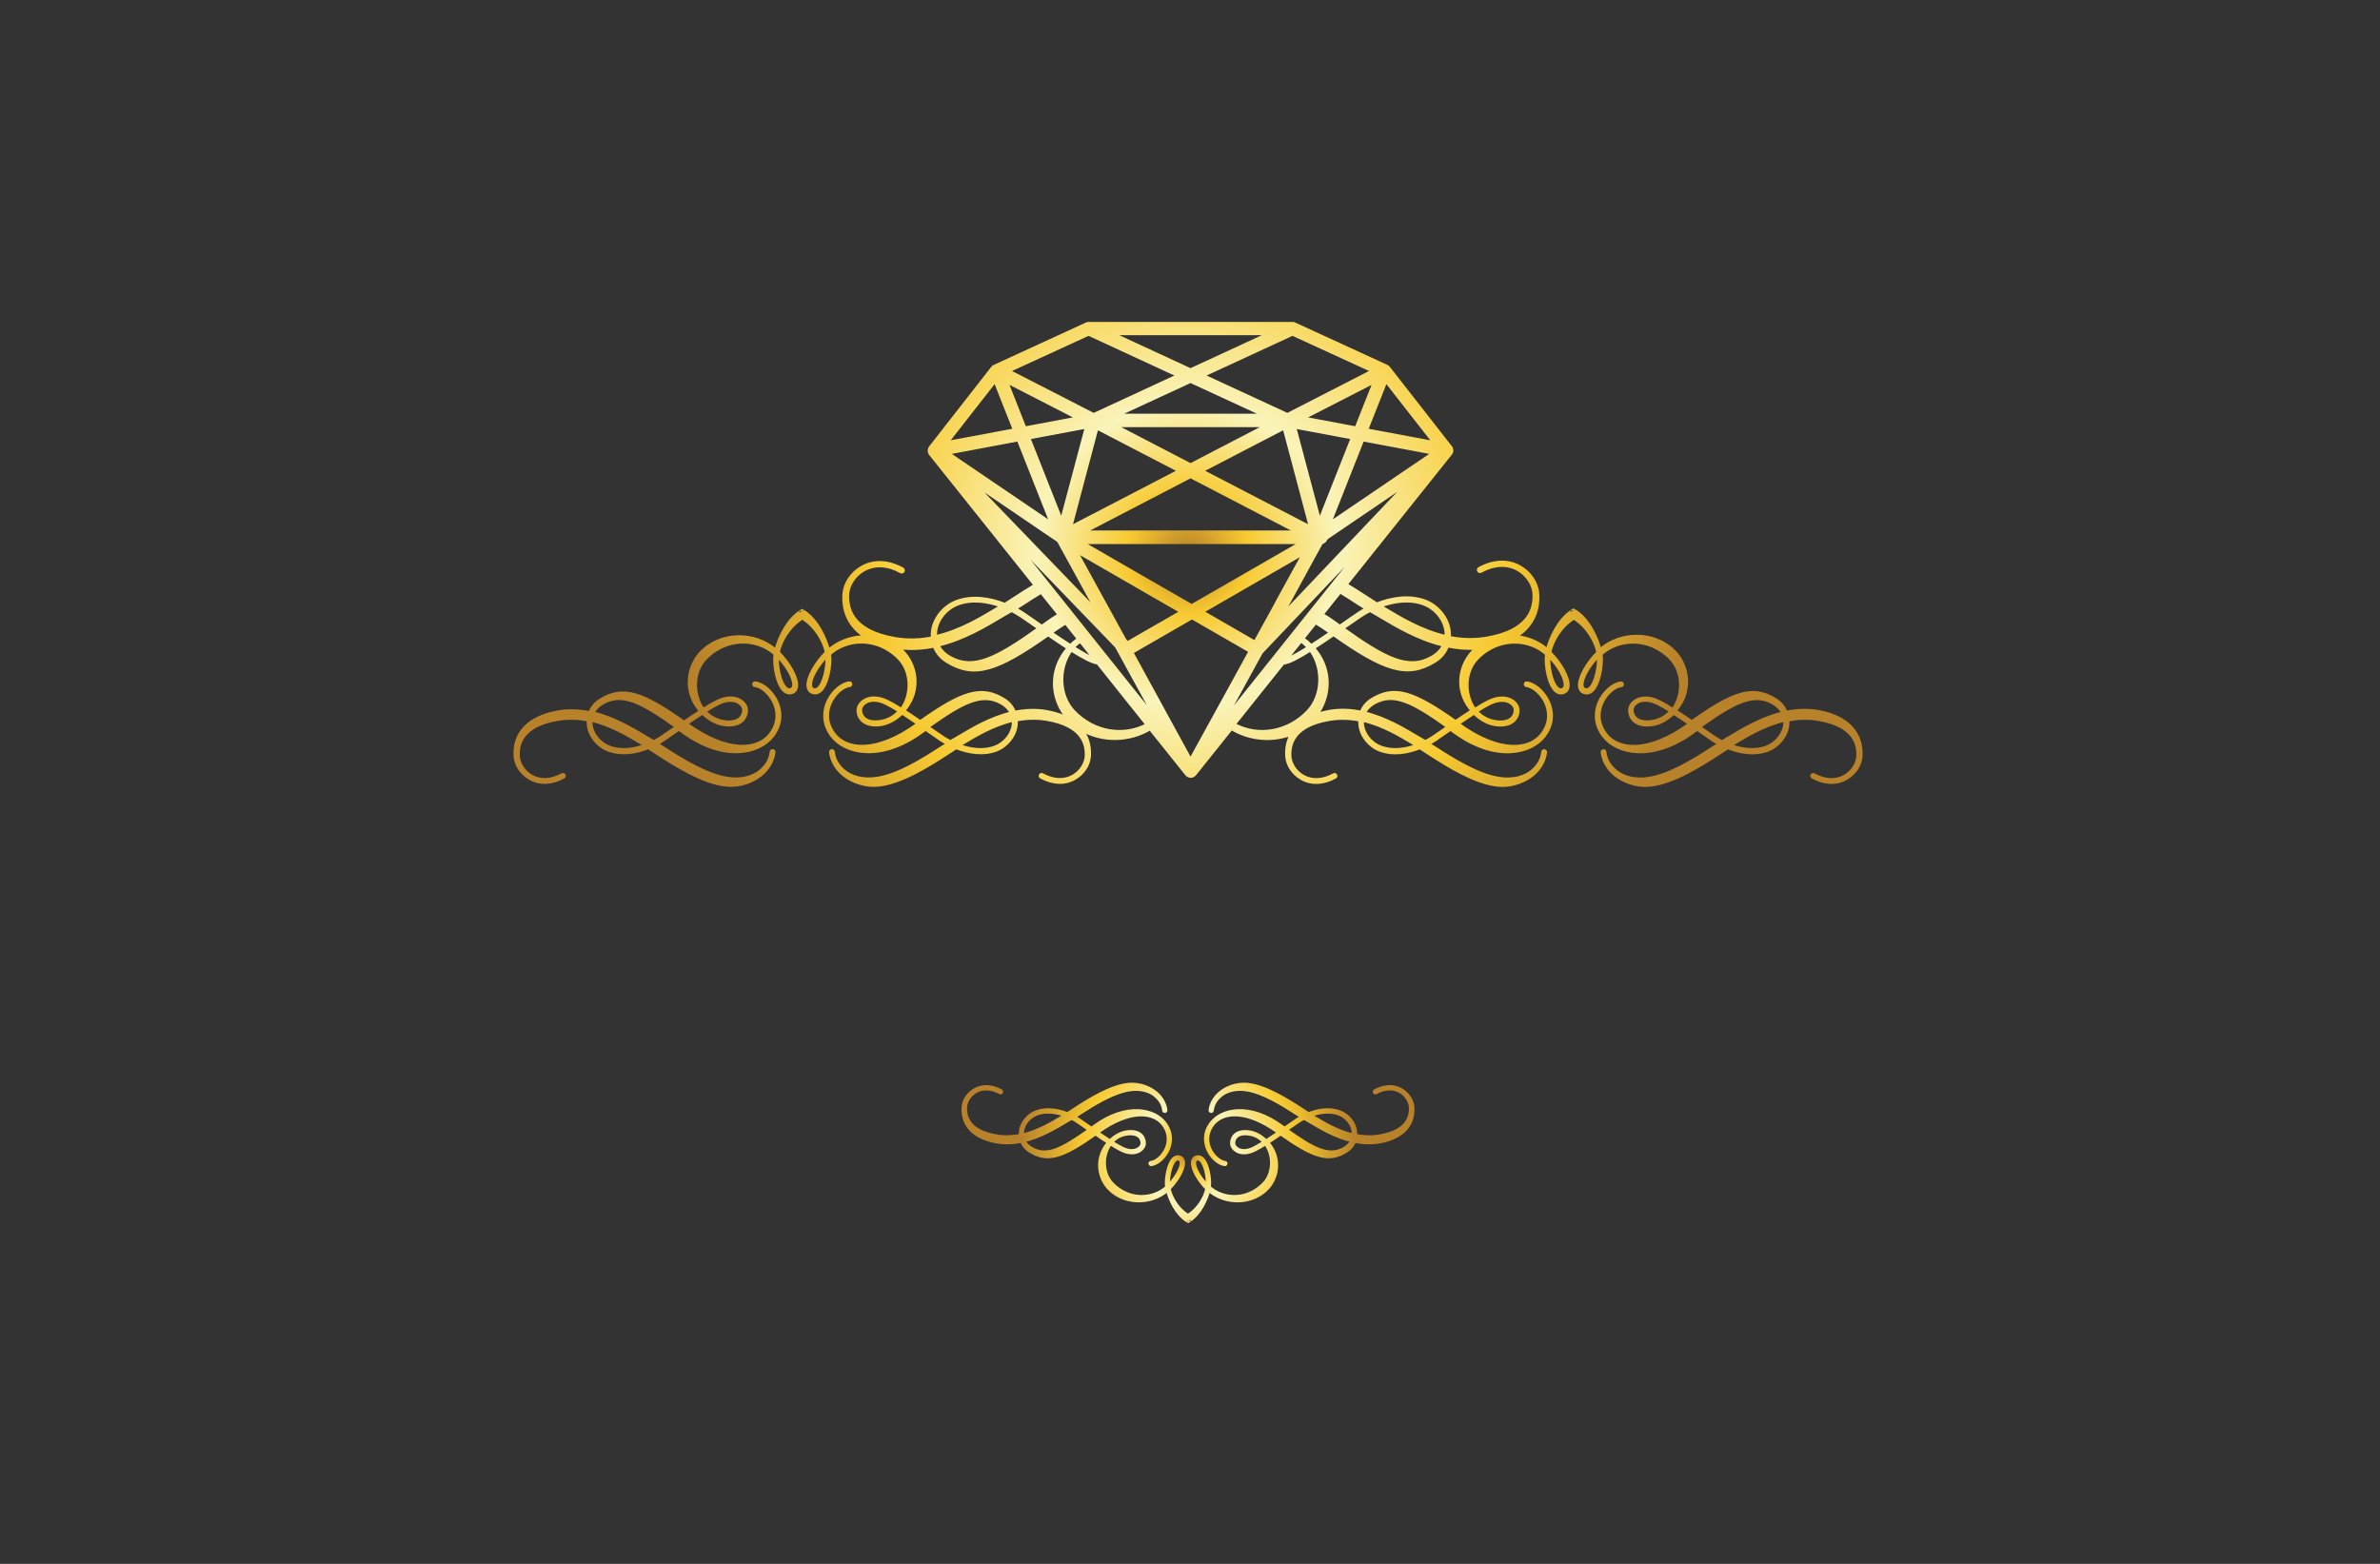 <?xml version="1.0" encoding="utf-8"?>
<!-- Generator: Adobe Illustrator 27.8.1, SVG Export Plug-In . SVG Version: 6.00 Build 0)  -->
<svg version="1.1" xmlns="http://www.w3.org/2000/svg" xmlns:xlink="http://www.w3.org/1999/xlink" x="0px" y="0px"
	 viewBox="0 0 350 230" style="enable-background:new 0 0 350 230;" xml:space="preserve">
<rect x="0" y="0" width="350" height="230" fill="#333333" stroke="none"/>
<style type="text/css">
	.st0{fill-rule:evenodd;clip-rule:evenodd;fill:#FFE267;}
	.st1{fill-rule:evenodd;clip-rule:evenodd;fill:#350034;}
	.st2{fill-rule:evenodd;clip-rule:evenodd;fill:#002800;}
	.st3{fill-rule:evenodd;clip-rule:evenodd;}
	.st4{fill-rule:evenodd;clip-rule:evenodd;fill:#332A00;}
	.st5{fill-rule:evenodd;clip-rule:evenodd;fill:#003D42;}
	.st6{fill-rule:evenodd;clip-rule:evenodd;fill:#003013;}
	.st7{fill-rule:evenodd;clip-rule:evenodd;fill:#750006;}
	.st8{fill-rule:evenodd;clip-rule:evenodd;fill:#560046;}
	.st9{fill-rule:evenodd;clip-rule:evenodd;fill:#050030;}
	.st10{fill-rule:evenodd;clip-rule:evenodd;fill:#000563;}
	.st11{fill:#A07200;}
	.st12{fill:#770071;}
	.st13{fill:#03007C;}
	.st14{fill:#F98800;}
	.st15{fill:#002D2D;}
	.st16{fill:#544E00;}
	.st17{stroke:#C2932F;stroke-width:4;stroke-miterlimit:10;}
	.st18{fill:#C2932F;}
	.st19{fill:#BA3838;}
	.st20{fill:#F99300;}
	.st21{fill:#FF0000;}
	.st22{fill:#1B0121;}
	.st23{fill:#A37E33;}
	.st24{fill:#F7E0FC;}
	.st25{fill:#F0F2F5;}
	.st26{fill:#B0CEED;}
	.st27{fill:#DDDD00;}
	.st28{fill:#9700B7;}
	.st29{fill:#9700B7;stroke:#FF0000;stroke-width:4;stroke-miterlimit:10;}
	.st30{fill:#5E43FF;}
	.st31{fill:#004947;}
	.st32{fill:#C38A43;}
	.st33{fill:#600077;}
	.st34{fill:none;stroke:#003DFF;stroke-width:3;stroke-linecap:round;stroke-linejoin:round;stroke-miterlimit:10;}
	.st35{fill:url(#SVGID_1_);}
	.st36{fill:url(#SVGID_00000100347248179534257510000000044468754378317237_);}
	.st37{opacity:0.15;}
	.st38{fill:#F7F6F6;}
	.st39{fill:#F8F7F8;}
	.st40{fill:#F6F5F6;}
	.st41{fill:#FDFCFC;}
	.st42{fill:#1C1D20;}
	.st43{fill:#0A090B;}
	.st44{fill:#2C2C2F;}
	.st45{fill:#FCFDFD;}
	.st46{fill:#A9A9A9;}
	.st47{fill:#B6B5B5;}
	.st48{fill:#DEDEDE;}
	.st49{fill:#252529;}
	.st50{fill:#171719;}
	.st51{fill:#030204;}
	.st52{fill:#A8A8A8;}
	.st53{fill:#CBCCCD;}
	.st54{fill:#040405;}
	.st55{fill:#707274;}
	.st56{fill:#F3F2F2;}
	.st57{fill:#131416;}
	.st58{fill:#232326;}
	.st59{fill:#ECEBEB;}
	.st60{fill:#A1A1A0;}
	.st61{fill:#E2E2E2;}
	.st62{fill:#E3E2E2;}
	.st63{fill:#E2E0E1;}
	.st64{fill:#D2D1D0;}
	.st65{fill:#B6B3B4;}
	.st66{fill:#D5D5D5;}
	.st67{fill:#DBDADC;}
	.st68{fill:#727374;}
	.st69{fill:#D0CCCC;}
	.st70{fill:#C8C6C6;}
	.st71{fill:#BDBBBB;}
	.st72{fill:#C3C1C0;}
	.st73{fill:#AFAFAD;}
	.st74{fill:#D5D4D4;}
	.st75{fill:#5E5B5C;}
	.st76{fill:#919091;}
	.st77{fill:#9A9599;}
	.st78{fill:#888484;}
	.st79{fill:#A3A2A3;}
	.st80{fill:#454447;}
	.st81{fill:#B3B2B2;}
	.st82{fill:#8D8B8C;}
	.st83{fill:#525051;}
	.st84{fill:#807F7F;}
	.st85{fill:#8B8989;}
	.st86{fill:#C1BFBD;}
	.st87{fill:#504F50;}
	.st88{fill:#656465;}
	.st89{fill:#CECDCB;}
	.st90{fill:#ACA8A7;}
	.st91{fill:#979798;}
	.st92{fill:#535252;}
	.st93{fill:#8F8F90;}
	.st94{fill:#979896;}
	.st95{fill:#E6E4E6;}
	.st96{fill:#515153;}
	.st97{fill:#4C4D4C;}
	.st98{fill:#989698;}
	.st99{fill:#59595A;}
	.st100{fill:#535353;}
	.st101{fill:#AAA8A9;}
	.st102{fill:#636263;}
	.st103{fill:#B4B3B3;}
	.st104{fill:#918D90;}
	.st105{fill:#8B8B8C;}
	.st106{fill:#7D7D7E;}
	.st107{fill:#AEAAA6;}
	.st108{fill:#8E8D8F;}
	.st109{fill:#A19FA0;}
	.st110{fill:#B4B1B2;}
	.st111{fill:#8B8A8A;}
	.st112{fill:#858384;}
	.st113{fill:#020204;}
	.st114{fill:#020103;}
	.st115{fill:#E4E3E2;}
	.st116{fill:#5E6062;}
	.st117{fill:#030305;}
	.st118{fill:#4C4D4F;}
	.st119{fill:#020203;}
	.st120{fill:#C9C9CB;}
	.st121{fill:#B8B7B8;}
	.st122{fill:#7C7977;}
	.st123{fill:#939292;}
	.st124{fill:#636364;}
	.st125{fill:#2F2F32;}
	.st126{fill:#C5C5C5;}
	.st127{fill:#474749;}
	.st128{fill:#979797;}
	.st129{fill:#737272;}
	.st130{fill:#18181B;}
	.st131{fill:#292A2C;}
	.st132{fill:#6C6E6F;}
	.st133{fill:#5C5D5E;}
	.st134{fill:url(#SVGID_00000172429864643672843670000001302494381963343243_);}
	.st135{fill:url(#SVGID_00000044898993111303072030000001245588674012414369_);}
	.st136{fill:#FCFCFC;}
	.st137{fill:url(#SVGID_00000114767337939261631700000010520432636836146873_);}
	.st138{fill:url(#SVGID_00000111901140935332083250000014942301607450022018_);}
	.st139{fill:url(#SVGID_00000041987113663251105320000013860983793135872684_);}
	.st140{fill:url(#SVGID_00000133504354000802705330000014662628765685552772_);}
	.st141{fill:url(#SVGID_00000157988069737822122760000014777346151951894929_);}
	.st142{fill:url(#SVGID_00000076578421276534259690000010727051135314454681_);}
	.st143{fill:url(#SVGID_00000049204306432855381010000000645409336629761452_);}
	.st144{fill:url(#SVGID_00000050630928386736402970000009191326597746048679_);}
	.st145{fill:url(#SVGID_00000024724699446532239300000001440311367465255585_);}
	.st146{fill:url(#SVGID_00000111169114237224977960000011563370781099935666_);}
	
		.st147{fill:url(#SVGID_00000083780676730681460080000002085944896421098130_);stroke:url(#SVGID_00000109022297025889631210000000373083096292330392_);stroke-width:0.5;stroke-miterlimit:10;}
	
		.st148{fill-rule:evenodd;clip-rule:evenodd;fill:url(#SVGID_00000005970374509482327780000002067283264169134486_);stroke:url(#SVGID_00000091000327550849258860000015443957677132915883_);stroke-width:0.5;stroke-miterlimit:10;}
	
		.st149{fill-rule:evenodd;clip-rule:evenodd;fill:url(#SVGID_00000183238051579540063310000003985440426813976738_);stroke:url(#SVGID_00000108270055050471876680000015546302182556589707_);stroke-width:0.5;stroke-miterlimit:10;}
	.st150{fill:#151415;}
	.st151{fill:url(#SVGID_00000097487711914321510950000015392759921805960866_);}
	.st152{fill:#740077;}
	.st153{fill:#B4B2B2;}
	.st154{fill:url(#SVGID_00000140695379875315686950000006254861966771571381_);}
	.st155{fill:url(#Graphic_00000074440347598437908320000011664534513466924728_);}
	.st156{fill:url(#Graphic_00000048500204271029289400000008364800868099313536_);}
	.st157{fill:url(#Graphic_00000108284354646181262650000003213843795442292395_);}
	.st158{fill:url(#SVGID_00000042719115240632557610000014319426696511698325_);}
	.st159{fill:#172332;}
	.st160{fill:url(#SVGID_00000106849643367533373220000010890165473799146680_);}
	.st161{fill:url(#SVGID_00000088125616281421774020000001979676555405263265_);}
	
		.st162{fill:url(#SVGID_00000173853997369292682340000000698641446918669221_);stroke:url(#SVGID_00000069376044911643642790000003503770602118636689_);stroke-width:0.5;stroke-miterlimit:10;}
	.st163{fill:url(#SVGID_00000070837341333223201890000000678855129031708847_);}
	.st164{fill:#FFFFFF;}
	.st165{fill:url(#SVGID_00000117653984929249260080000000227457711500207021_);}
	.st166{clip-path:url(#SVGID_00000004544928368705737780000011790887767920069800_);}
	.st167{clip-path:url(#SVGID_00000141422484863059412290000008626308258258552728_);}
	.st168{clip-path:url(#SVGID_00000061456989616118123910000006395491306598252681_);}
	.st169{fill-rule:evenodd;clip-rule:evenodd;fill:#CCA45F;}
	.st170{clip-path:url(#SVGID_00000146487675791365497010000002858562564074781579_);}
	.st171{fill-rule:evenodd;clip-rule:evenodd;fill:#FFFFFF;}
	.st172{fill:url(#SVGID_00000146477109423098076870000018331034561382150037_);}
	.st173{fill-rule:evenodd;clip-rule:evenodd;fill:url(#SVGID_00000079453931896790298140000005958562255590733496_);}
	.st174{fill:url(#SVGID_00000057857357670686707220000008048286140946322315_);}
	.st175{fill:none;stroke:url(#hand_x5F_3_00000152258203964757357090000008302098837468360864_);stroke-miterlimit:10;}
	.st176{fill:url(#SVGID_00000168810561536725003720000017605572057165363902_);}
</style>
<g id="Layer_1">
</g>
<g id="Layer_2">
</g>
<g id="Layer_3">
</g>
<g id="Layer_4">
</g>
<g id="Layer_5">
</g>
<g id="Layer_6">
</g>
<g id="Layer_7">
</g>
<g id="Layer_8">
</g>
<g id="Layer_9">
</g>
<g id="Layer_10">
</g>
<g id="Layer_11">
</g>
<g id="Layer_12">
</g>
<g id="Layer_13">
</g>
<g id="Layer_14">
</g>
<g id="Logo_1-15">
	<g>
		<radialGradient id="SVGID_1_" cx="174.689" cy="169.561" r="24.442" gradientUnits="userSpaceOnUse">
			<stop  offset="0" style="stop-color:#B8822A"/>
			<stop  offset="0.12" style="stop-color:#F7CA31"/>
			<stop  offset="0.298" style="stop-color:#FAF4BA"/>
			<stop  offset="0.631" style="stop-color:#F7CA31"/>
			<stop  offset="1" style="stop-color:#B8822A"/>
		</radialGradient>
		
			<radialGradient id="SVGID_00000044897490959241665970000015853352829880321190_" cx="174.689" cy="169.561" r="24.662" gradientUnits="userSpaceOnUse">
			<stop  offset="0" style="stop-color:#B8822A"/>
			<stop  offset="0.12" style="stop-color:#F7CA31"/>
			<stop  offset="0.298" style="stop-color:#FAF4BA"/>
			<stop  offset="0.631" style="stop-color:#F7CA31"/>
			<stop  offset="1" style="stop-color:#B8822A"/>
		</radialGradient>
		
			<path style="fill-rule:evenodd;clip-rule:evenodd;fill:url(#SVGID_1_);stroke:url(#SVGID_00000044897490959241665970000015853352829880321190_);stroke-width:0.5;stroke-miterlimit:10;" d="
			M207.75,162.83c-0.07-1.02-0.73-1.99-1.71-2.55c-1.12-0.64-2.49-0.58-3.84,0.17c-0.07,0.04-0.09,0.12-0.05,0.19
			c0.04,0.07,0.12,0.09,0.19,0.05c1.27-0.7,2.54-0.76,3.57-0.17c0.88,0.5,1.5,1.46,1.53,2.37c0.04,1.35-0.41,3.5-4.56,4.2
			c-1.24,0.21-2.43,0.15-3.55-0.08c0.02-0.19,0.01-0.39-0.01-0.59c-0.12-1.24-1.07-2.42-2.31-2.88c-1.48-0.55-3.17-0.28-4.58,0.29
			c-0.32-0.2-0.65-0.42-1-0.65c-2.23-1.45-5.3-3.36-7.88-3.66c-1.88-0.21-3.36,0.59-4.07,1.17c-0.84,0.67-1.4,1.65-1.5,2.6
			c-0.01,0.08,0.05,0.14,0.12,0.15c0.08,0.01,0.14-0.05,0.15-0.12c0.09-0.88,0.55-1.64,1.33-2.27c0.67-0.54,1.94-1.06,3.72-0.79
			c2.44,0.37,5.23,2.1,7.44,3.54c0.25,0.16,0.51,0.32,0.76,0.46c-0.28,0.15-0.54,0.3-0.78,0.46c-0.38,0.26-0.87,0.59-1.43,0.99
			c-0.13,0.09-0.26,0.18-0.39,0.27c-0.16-0.11-0.32-0.23-0.48-0.35c-4.68-3.4-8.75-2.46-10.29-0.45c-1.2,1.56-0.83,3.07-0.51,3.83
			c0.5,1.17,1.57,2.14,2.5,2.25c0.08,0.01,0.14-0.05,0.15-0.12c0.01-0.08-0.05-0.14-0.12-0.15c-0.83-0.1-1.81-0.99-2.28-2.08
			c-0.3-0.7-0.63-2.1,0.48-3.56c1.46-1.91,4.98-2.19,9.53,1.08c0.07,0.05,0.13,0.09,0.19,0.14c-0.63,0.43-1.27,0.87-1.89,1.26
			c-0.72-0.73-1.63-1.24-2.56-1.35c-1.14-0.13-1.74,0.21-2.04,0.52c-0.37,0.39-0.48,0.92-0.43,1.28c0.06,0.41,0.36,0.79,0.8,1.01
			c0.4,0.21,1.28,0.47,2.57-0.18c0.47-0.23,1.01-0.55,1.59-0.92c0.25,0.33,0.45,0.71,0.61,1.13c0.61,1.67,0.27,3.58-0.83,4.75
			c-1.94,2.06-4.93,2.53-7.27,1.14c-0.27-0.16-0.54-0.37-0.81-0.6c0.01-0.04,0.01-0.08,0.02-0.11c0.15-1.17-0.26-3.48-1.11-4.15
			c-0.26-0.2-0.55-0.25-0.84-0.14c-0.29,0.11-0.46,0.36-0.49,0.71c-0.09,0.99,0.92,2.72,2.11,3.89c-0.27,1.31-1.19,2.96-2.75,3.96
			c-0.02,0.02-0.05,0.03-0.05,0.03s-0.03-0.01-0.05-0.03c-1.56-1-2.47-2.65-2.75-3.96c1.19-1.17,2.2-2.9,2.12-3.89
			c-0.03-0.35-0.2-0.6-0.49-0.71c-0.29-0.11-0.58-0.06-0.84,0.14c-0.85,0.67-1.26,2.98-1.11,4.15c0.01,0.04,0.01,0.08,0.02,0.11
			c-0.27,0.24-0.54,0.44-0.81,0.6c-2.34,1.39-5.33,0.92-7.27-1.14c-1.11-1.17-1.44-3.08-0.83-4.75c0.15-0.42,0.36-0.8,0.61-1.13
			c0.58,0.36,1.12,0.68,1.59,0.92c1.29,0.64,2.16,0.39,2.57,0.18c0.44-0.23,0.74-0.61,0.8-1.01c0.05-0.36-0.06-0.89-0.43-1.28
			c-0.3-0.31-0.9-0.66-2.04-0.52c-0.93,0.11-1.84,0.63-2.56,1.35c-0.61-0.39-1.26-0.83-1.89-1.26c0.06-0.05,0.13-0.09,0.19-0.14
			c4.55-3.27,8.07-2.99,9.53-1.08c1.11,1.45,0.78,2.85,0.48,3.56c-0.46,1.09-1.44,1.98-2.28,2.08c-0.08,0.01-0.13,0.08-0.12,0.15
			c0.01,0.07,0.08,0.13,0.15,0.12c0.92-0.11,2-1.07,2.5-2.25c0.32-0.76,0.68-2.26-0.51-3.83c-1.54-2.01-5.61-2.95-10.29,0.45
			c-0.16,0.12-0.33,0.24-0.48,0.35c-0.13-0.09-0.26-0.18-0.39-0.27c-0.56-0.39-1.04-0.73-1.43-0.99c-0.24-0.16-0.5-0.31-0.78-0.46
			c0.26-0.15,0.52-0.3,0.76-0.46c2.21-1.44,5-3.17,7.44-3.54c1.78-0.27,3.05,0.25,3.72,0.79c0.78,0.63,1.24,1.39,1.33,2.27
			c0.01,0.08,0.08,0.13,0.15,0.12c0.08-0.01,0.13-0.07,0.12-0.15c-0.1-0.95-0.66-1.93-1.5-2.6c-0.71-0.57-2.19-1.38-4.07-1.17
			c-2.58,0.29-5.65,2.21-7.88,3.66c-0.35,0.23-0.69,0.45-1,0.65c-1.42-0.56-3.1-0.84-4.58-0.29c-1.24,0.46-2.19,1.64-2.31,2.88
			c-0.02,0.2-0.02,0.39-0.01,0.59c-1.12,0.22-2.31,0.29-3.55,0.08c-4.14-0.7-4.6-2.85-4.56-4.2c0.03-0.92,0.64-1.87,1.53-2.37
			c1.04-0.59,2.31-0.53,3.57,0.17c0.07,0.04,0.15,0.01,0.19-0.05c0.04-0.07,0.01-0.15-0.05-0.19c-1.36-0.75-2.72-0.81-3.84-0.17
			c-0.98,0.56-1.64,1.52-1.71,2.55c-0.18,2.68,1.59,4.45,4.76,5.06c1.32,0.25,2.62,0.18,3.84-0.07c0.21,0.58,0.61,1.1,1.22,1.47
			c2.57,1.59,4.75,0.9,9.63-2.56c0.64,0.44,1.3,0.89,1.94,1.29c-0.4,0.45-0.73,0.97-0.95,1.51c-0.79,1.95-0.2,4,0.98,5.24
			c2.03,2.15,5.54,2.38,7.99,0.73c0.21-0.14,0.43-0.31,0.63-0.5c0.33,1.34,1.27,3.48,2.83,4.48c0.06,0.04,0.21,0.13,0.21,0.12
			c0,0.01,0.12-0.08,0.18-0.12c1.56-1,2.5-3.14,2.83-4.48c0.21,0.19,0.42,0.36,0.63,0.5c2.45,1.65,5.96,1.42,7.99-0.73
			c1.18-1.24,1.77-3.29,0.98-5.24c-0.22-0.54-0.55-1.06-0.95-1.51c0.63-0.4,1.29-0.85,1.94-1.29c4.88,3.45,7.06,4.15,9.63,2.56
			c0.61-0.38,1.01-0.89,1.22-1.47c1.22,0.26,2.52,0.33,3.84,0.07C206.16,167.28,207.93,165.51,207.75,162.83L207.75,162.83z
			 M184.39,168.87L184.39,168.87c-1.18,0.59-1.96,0.37-2.32,0.18c-0.36-0.19-0.61-0.49-0.66-0.81c-0.03-0.22,0-0.68,0.36-1.05
			c0.37-0.39,1-0.54,1.81-0.44c0.94,0.11,1.75,0.55,2.35,1.23C185.37,168.33,184.84,168.64,184.39,168.87L184.39,168.87z
			 M165.8,166.75L165.8,166.75c0.81-0.1,1.44,0.06,1.81,0.44c0.35,0.36,0.39,0.83,0.36,1.05c-0.05,0.32-0.29,0.62-0.66,0.81
			c-0.36,0.19-1.14,0.41-2.32-0.18c-0.45-0.23-0.98-0.54-1.54-0.89C164.05,167.29,164.86,166.86,165.8,166.75L165.8,166.75z
			 M150.34,166.46L150.34,166.46c0.11-1.14,0.99-2.23,2.13-2.65c1.34-0.5,2.88-0.28,4.2,0.21c-0.12,0.07-0.24,0.15-0.35,0.21
			l-0.1,0.06c-1.45,0.87-3.49,2.12-5.88,2.67C150.33,166.8,150.32,166.63,150.34,166.46L150.34,166.46z M151.71,168.94
			L151.71,168.94c-0.54-0.31-0.93-0.72-1.15-1.19c2.44-0.58,4.58-1.87,6.02-2.72l0.3-0.18c0.21-0.13,0.46-0.26,0.72-0.41
			c0.33,0.17,0.64,0.34,0.91,0.53c0.38,0.26,0.87,0.59,1.42,0.98c0.1,0.07,0.21,0.14,0.31,0.22
			C156.14,169.09,153.95,170.2,151.71,168.94L151.71,168.94z M172.84,170.56L172.84,170.56c0.18-0.14,0.37-0.18,0.58-0.1
			c0.19,0.07,0.3,0.23,0.32,0.47c0.07,0.85-0.82,2.38-1.91,3.44C171.71,173.25,172.1,171.15,172.84,170.56L172.84,170.56z
			 M177.55,174.38L177.55,174.38c-1.09-1.07-1.98-2.59-1.91-3.44c0.02-0.25,0.13-0.4,0.32-0.47c0.2-0.08,0.39-0.04,0.58,0.1
			C177.28,171.15,177.67,173.25,177.55,174.38L177.55,174.38z M196.9,163.81L196.9,163.81c1.14,0.42,2.02,1.51,2.13,2.65
			c0.02,0.17,0.02,0.34,0,0.5c-2.39-0.54-4.43-1.8-5.88-2.67l-0.1-0.06c-0.11-0.07-0.23-0.14-0.35-0.21
			C194.03,163.53,195.56,163.31,196.9,163.81L196.9,163.81z M197.67,168.94L197.67,168.94c-2.24,1.26-4.44,0.15-8.54-2.78
			c0.11-0.07,0.21-0.15,0.31-0.22c0.56-0.39,1.04-0.73,1.42-0.98c0.27-0.18,0.58-0.36,0.91-0.53c0.26,0.15,0.51,0.29,0.72,0.41
			l0.3,0.18c1.44,0.86,3.57,2.14,6.02,2.72C198.6,168.22,198.21,168.63,197.67,168.94z"/>
		
			<radialGradient id="SVGID_00000031907200238238020240000016101073001375708319_" cx="174.689" cy="81.486" r="73.958" gradientUnits="userSpaceOnUse">
			<stop  offset="0" style="stop-color:#B8822A"/>
			<stop  offset="0.12" style="stop-color:#F7CA31"/>
			<stop  offset="0.298" style="stop-color:#FAF4BA"/>
			<stop  offset="0.631" style="stop-color:#F7CA31"/>
			<stop  offset="1" style="stop-color:#B8822A"/>
		</radialGradient>
		
			<radialGradient id="SVGID_00000148647852976952723680000014777687596844713656_" cx="174.689" cy="81.486" r="74.183" gradientUnits="userSpaceOnUse">
			<stop  offset="0" style="stop-color:#B8822A"/>
			<stop  offset="0.12" style="stop-color:#F7CA31"/>
			<stop  offset="0.298" style="stop-color:#FAF4BA"/>
			<stop  offset="0.631" style="stop-color:#F7CA31"/>
			<stop  offset="1" style="stop-color:#B8822A"/>
		</radialGradient>
		
			<path style="fill-rule:evenodd;clip-rule:evenodd;fill:url(#SVGID_00000031907200238238020240000016101073001375708319_);stroke:url(#SVGID_00000148647852976952723680000014777687596844713656_);stroke-width:0.5;stroke-miterlimit:10;" d="
			M267.54,104.7c-1.69-0.32-3.34-0.23-4.91,0.09c-0.27-0.74-0.78-1.4-1.55-1.88c-3.28-2.03-6.07-1.14-12.29,3.27
			c-0.82-0.56-1.66-1.14-2.47-1.65c0.51-0.57,0.94-1.23,1.22-1.92c1.01-2.49,0.25-5.11-1.25-6.69c-2.59-2.75-7.07-3.04-10.2-0.93
			c-0.27,0.18-0.54,0.4-0.81,0.64c-0.42-1.71-1.62-4.44-3.61-5.72c-0.08-0.05-0.27-0.17-0.27-0.16c0-0.01-0.15,0.11-0.23,0.16
			c-1.99,1.28-3.19,4.01-3.61,5.72c-0.27-0.24-0.54-0.46-0.81-0.64c-1.17-0.79-2.53-1.24-3.92-1.35c2.29-1.39,3.47-3.54,3.28-6.33
			c-0.11-1.58-1.13-3.07-2.64-3.93c-1.73-0.98-3.84-0.89-5.93,0.26c-0.1,0.06-0.14,0.19-0.08,0.29c0.06,0.1,0.19,0.14,0.29,0.08
			c1.96-1.08,3.91-1.17,5.51-0.26c1.36,0.78,2.31,2.24,2.36,3.66c0.07,2.09-0.64,5.4-7.03,6.48c-1.92,0.32-3.75,0.23-5.48-0.12
			c0.02-0.3,0.02-0.6-0.01-0.91c-0.19-1.91-1.66-3.73-3.56-4.44c-2.28-0.85-4.88-0.43-7.07,0.44c-0.49-0.31-1.01-0.65-1.55-1
			c-0.92-0.6-1.93-1.25-3-1.89l15.4-19.27c0-0.01,0.01-0.01,0.01-0.02c0.01-0.01,0.02-0.02,0.03-0.04c0.02-0.02,0.03-0.05,0.04-0.07
			c0.01-0.02,0.02-0.04,0.03-0.06c0-0.01,0-0.02,0.01-0.02c0-0.01,0.01-0.02,0.01-0.03c0.01-0.03,0.02-0.06,0.02-0.08c0,0,0,0,0,0
			c0-0.02,0-0.04,0-0.05c0-0.02,0.01-0.05,0.01-0.07c0,0,0-0.01,0-0.01c0,0,0-0.01,0-0.01c0-0.03-0.01-0.05-0.01-0.08
			c0-0.02,0-0.04-0.01-0.06c0-0.02-0.01-0.04-0.02-0.07c0-0.01-0.01-0.02-0.01-0.03c0-0.01-0.01-0.03-0.01-0.04
			c-0.02-0.04-0.04-0.08-0.07-0.12c0,0,0,0,0-0.01c0,0,0,0,0,0c-0.01-0.01-0.02-0.02-0.02-0.03c0,0,0-0.01-0.01-0.01l-9.14-11.7
			c-0.03-0.04-0.06-0.07-0.09-0.09c0,0-0.01-0.01-0.01-0.01c-0.01-0.01-0.02-0.01-0.03-0.02c-0.01-0.01-0.03-0.02-0.04-0.03
			c-0.03-0.02-0.06-0.04-0.09-0.05c-0.01,0-0.01-0.01-0.02-0.01l-13.53-6.22c-0.01,0-0.02,0-0.02-0.01
			c-0.03-0.01-0.06-0.02-0.09-0.03c-0.02,0-0.03-0.01-0.05-0.01c-0.03-0.01-0.07-0.01-0.11-0.01c-0.01,0-0.02,0-0.04,0h-14.99
			h-14.99c-0.02,0-0.03,0-0.04,0c-0.03,0-0.06,0-0.09,0.01c-0.02,0-0.04,0.01-0.06,0.02c-0.03,0.01-0.06,0.02-0.08,0.03
			c-0.01,0-0.02,0-0.03,0.01l-13.53,6.22c-0.01,0-0.01,0.01-0.02,0.01c-0.03,0.02-0.06,0.03-0.09,0.05
			c-0.01,0.01-0.03,0.02-0.04,0.03c-0.01,0.01-0.02,0.01-0.03,0.02c0,0-0.01,0.01-0.01,0.01c-0.03,0.03-0.06,0.06-0.09,0.1
			l-9.14,11.7c0,0,0,0.01-0.01,0.01c-0.01,0.01-0.02,0.02-0.02,0.03c0,0,0,0,0,0.01c0,0.01-0.01,0.01-0.01,0.02
			c-0.03,0.04-0.05,0.09-0.07,0.14c0,0.01-0.01,0.01-0.01,0.02c0,0,0,0,0,0.01c0,0.01,0,0.02,0,0.03c-0.01,0.05-0.02,0.1-0.03,0.15
			c0,0.01,0,0.02,0,0.04c0,0.01,0,0.01,0,0.02c0,0,0,0.01,0,0.01c0,0.05,0.01,0.1,0.02,0.15c0,0.01,0.01,0.03,0.01,0.04
			c0,0.01,0.01,0.02,0.01,0.03c0,0.01,0.01,0.02,0.01,0.03c0.01,0.02,0.02,0.05,0.03,0.07c0.01,0.01,0.01,0.03,0.02,0.04
			c0.02,0.03,0.03,0.05,0.05,0.08c0,0.01,0.01,0.01,0.01,0.02l15.43,19.31c-1.04,0.63-2.04,1.26-2.94,1.85
			c-0.54,0.35-1.06,0.69-1.55,1c-2.18-0.87-4.78-1.29-7.07-0.44c-1.91,0.71-3.37,2.54-3.56,4.44c-0.03,0.3-0.03,0.61-0.01,0.91
			c-1.72,0.35-3.56,0.44-5.48,0.12c-6.39-1.08-7.1-4.4-7.03-6.48c0.05-1.41,0.99-2.88,2.36-3.66c1.6-0.91,3.56-0.82,5.51,0.26
			c0.1,0.06,0.23,0.02,0.29-0.08c0.06-0.1,0.02-0.23-0.08-0.29c-2.09-1.15-4.2-1.24-5.93-0.26c-1.51,0.86-2.53,2.35-2.64,3.93
			c-0.19,2.78,0.98,4.92,3.24,6.31c-1.66-0.03-3.33,0.43-4.74,1.38c-0.27,0.18-0.54,0.4-0.81,0.64c-0.42-1.71-1.62-4.44-3.61-5.72
			c-0.08-0.05-0.23-0.17-0.23-0.16c0-0.01-0.19,0.11-0.27,0.16c-1.99,1.28-3.19,4.01-3.61,5.72c-0.27-0.24-0.54-0.46-0.81-0.64
			c-3.12-2.11-7.6-1.81-10.2,0.93c-1.5,1.59-2.26,4.2-1.25,6.69c0.28,0.69,0.7,1.35,1.22,1.92c-0.81,0.52-1.65,1.09-2.47,1.65
			c-6.23-4.41-9.01-5.3-12.29-3.27c-0.78,0.48-1.29,1.14-1.55,1.88c-1.56-0.33-3.22-0.42-4.91-0.09c-4.05,0.78-6.31,3.04-6.07,6.46
			c0.09,1.3,0.94,2.54,2.19,3.25c1.43,0.81,3.17,0.74,4.9-0.22c0.08-0.05,0.12-0.15,0.07-0.24c-0.05-0.08-0.15-0.12-0.24-0.07
			c-1.62,0.89-3.24,0.97-4.56,0.22c-1.13-0.64-1.91-1.86-1.95-3.03c-0.06-1.73,0.53-4.47,5.82-5.37c1.59-0.27,3.11-0.19,4.53,0.1
			c-0.02,0.25-0.02,0.5,0.01,0.75c0.16,1.58,1.37,3.09,2.95,3.68c1.89,0.7,4.04,0.35,5.85-0.37c0.41,0.26,0.83,0.54,1.28,0.83
			c2.85,1.85,6.77,4.3,10.06,4.67c2.4,0.27,4.28-0.76,5.19-1.49c1.07-0.86,1.78-2.1,1.91-3.32c0.01-0.1-0.06-0.18-0.16-0.19
			c-0.1-0.01-0.18,0.06-0.19,0.16c-0.12,1.13-0.7,2.1-1.69,2.9c-0.86,0.69-2.47,1.35-4.75,1.01c-3.11-0.47-6.68-2.68-9.5-4.51
			c-0.32-0.21-0.65-0.4-0.97-0.59c0.36-0.19,0.69-0.39,0.99-0.59c0.49-0.33,1.11-0.76,1.82-1.26c0.16-0.11,0.33-0.23,0.5-0.35
			c0.2,0.15,0.41,0.29,0.62,0.45c5.97,4.34,11.17,3.14,13.14,0.57c1.53-2,1.07-3.92,0.65-4.89c-0.64-1.5-2.01-2.73-3.19-2.87
			c-0.1-0.01-0.18,0.06-0.19,0.15c-0.01,0.1,0.06,0.18,0.15,0.19c1.06,0.12,2.31,1.26,2.9,2.65c0.38,0.9,0.81,2.68-0.61,4.54
			c-1.86,2.44-6.35,2.8-12.16-1.37c-0.08-0.06-0.16-0.12-0.25-0.18c0.8-0.55,1.63-1.11,2.41-1.61c0.92,0.93,2.08,1.59,3.27,1.73
			c1.45,0.17,2.22-0.27,2.6-0.67c0.48-0.49,0.62-1.18,0.55-1.63c-0.08-0.52-0.46-1-1.02-1.29c-0.52-0.27-1.63-0.59-3.27,0.23
			c-0.6,0.3-1.29,0.71-2.03,1.17c-0.32-0.42-0.58-0.9-0.77-1.44c-0.78-2.14-0.35-4.58,1.06-6.07c2.48-2.63,6.3-3.22,9.28-1.45
			c0.34,0.2,0.69,0.47,1.03,0.77c-0.01,0.05-0.02,0.1-0.02,0.15c-0.19,1.49,0.33,4.44,1.42,5.3c0.33,0.26,0.7,0.32,1.08,0.18
			c0.37-0.14,0.59-0.45,0.63-0.9c0.11-1.26-1.18-3.47-2.7-4.96c0.35-1.67,1.52-3.77,3.5-5.05c0.03-0.02,0.07-0.04,0.07-0.04
			s0.03,0.02,0.06,0.04c1.99,1.28,3.15,3.38,3.5,5.05c-1.52,1.49-2.81,3.7-2.7,4.96c0.04,0.45,0.26,0.76,0.63,0.9
			c0.37,0.14,0.75,0.08,1.08-0.18c1.09-0.86,1.61-3.81,1.42-5.3c-0.01-0.05-0.02-0.1-0.02-0.15c0.34-0.3,0.69-0.57,1.03-0.77
			c2.98-1.77,6.8-1.18,9.28,1.45c1.41,1.49,1.84,3.93,1.06,6.07c-0.2,0.54-0.46,1.02-0.77,1.44c-0.74-0.46-1.43-0.87-2.03-1.17
			c-1.65-0.82-2.76-0.5-3.27-0.23c-0.56,0.29-0.95,0.77-1.03,1.29c-0.07,0.46,0.07,1.14,0.55,1.63c0.39,0.4,1.15,0.84,2.6,0.67
			c1.18-0.14,2.35-0.8,3.27-1.73c0.78,0.5,1.61,1.06,2.41,1.61c-0.08,0.06-0.16,0.12-0.25,0.18c-5.81,4.17-10.3,3.81-12.16,1.37
			c-1.42-1.86-0.99-3.64-0.61-4.54c0.59-1.39,1.84-2.53,2.9-2.65c0.1-0.01,0.17-0.1,0.15-0.19c-0.01-0.1-0.1-0.16-0.19-0.15
			c-1.18,0.14-2.55,1.37-3.19,2.87c-0.41,0.97-0.87,2.89,0.65,4.89c1.96,2.57,7.17,3.76,13.14-0.57c0.21-0.15,0.42-0.3,0.62-0.45
			c0.17,0.12,0.33,0.23,0.5,0.35c0.72,0.5,1.33,0.93,1.82,1.26c0.3,0.2,0.64,0.4,0.99,0.59c-0.33,0.19-0.66,0.39-0.97,0.59
			c-2.82,1.83-6.38,4.05-9.5,4.51c-2.27,0.34-3.89-0.32-4.75-1.01c-1-0.8-1.58-1.77-1.69-2.9c-0.01-0.1-0.1-0.17-0.19-0.16
			c-0.1,0.01-0.17,0.1-0.16,0.19c0.13,1.22,0.84,2.46,1.91,3.32c0.91,0.73,2.79,1.76,5.19,1.49c3.29-0.37,7.21-2.81,10.06-4.67
			c0.45-0.29,0.88-0.57,1.28-0.83c1.81,0.72,3.96,1.07,5.85,0.37c1.58-0.59,2.79-2.1,2.95-3.68c0.02-0.25,0.03-0.5,0.01-0.75
			c1.43-0.29,2.95-0.37,4.53-0.1c5.29,0.9,5.88,3.64,5.82,5.37c-0.04,1.17-0.82,2.39-1.95,3.03c-1.32,0.75-2.94,0.67-4.56-0.22
			c-0.08-0.05-0.19-0.02-0.24,0.07c-0.05,0.08-0.02,0.19,0.07,0.24c1.73,0.95,3.47,1.03,4.9,0.22c1.25-0.71,2.1-1.94,2.19-3.25
			c0.11-1.61-0.33-2.96-1.25-4.02c3.04,1.86,7.11,1.83,10.21-0.07l5.38,6.73c0.05,0.06,0.1,0.1,0.16,0.14
			c0.01,0,0.01,0.01,0.01,0.01c0.01,0.01,0.02,0.01,0.03,0.02c0.04,0.03,0.09,0.05,0.14,0.06c0.02,0.01,0.04,0.01,0.05,0.02
			c0.06,0.02,0.12,0.03,0.19,0.03c0,0,0,0,0,0c0,0,0,0,0,0c0,0,0,0,0,0c0,0,0,0,0,0c0.06,0,0.13-0.01,0.19-0.03
			c0.02,0,0.04-0.01,0.05-0.02c0.05-0.02,0.09-0.04,0.14-0.06c0.01-0.01,0.02-0.01,0.03-0.02c0.01,0,0.01-0.01,0.01-0.01
			c0.06-0.04,0.11-0.09,0.16-0.14l5.41-6.76c2.67,1.66,6.07,1.92,8.91,0.79c-0.57,0.94-0.83,2.06-0.75,3.34
			c0.09,1.3,0.94,2.54,2.19,3.25c1.43,0.81,3.17,0.74,4.9-0.22c0.08-0.05,0.12-0.15,0.07-0.24c-0.05-0.08-0.15-0.12-0.24-0.07
			c-1.62,0.89-3.24,0.97-4.56,0.22c-1.13-0.64-1.91-1.86-1.95-3.03c-0.06-1.73,0.53-4.47,5.82-5.37c1.59-0.27,3.11-0.19,4.53,0.1
			c-0.02,0.25-0.02,0.5,0.01,0.75c0.16,1.58,1.37,3.09,2.95,3.68c1.89,0.7,4.04,0.35,5.85-0.37c0.4,0.26,0.83,0.54,1.28,0.83
			c2.85,1.85,6.77,4.3,10.06,4.67c2.4,0.27,4.29-0.76,5.19-1.49c1.07-0.86,1.78-2.1,1.91-3.32c0.01-0.1-0.06-0.18-0.16-0.19
			c-0.1-0.01-0.18,0.06-0.19,0.16c-0.12,1.13-0.7,2.1-1.69,2.9c-0.86,0.69-2.47,1.35-4.75,1.01c-3.11-0.47-6.68-2.68-9.5-4.51
			c-0.32-0.21-0.65-0.4-0.97-0.59c0.36-0.19,0.69-0.39,0.99-0.59c0.49-0.33,1.11-0.76,1.82-1.26c0.16-0.11,0.33-0.23,0.5-0.35
			c0.2,0.15,0.41,0.29,0.62,0.45c5.97,4.34,11.17,3.14,13.14,0.57c1.53-2,1.07-3.92,0.65-4.89c-0.64-1.5-2.01-2.73-3.19-2.87
			c-0.1-0.01-0.18,0.06-0.19,0.15c-0.01,0.1,0.06,0.18,0.15,0.19c1.06,0.12,2.31,1.26,2.9,2.65c0.38,0.9,0.81,2.68-0.61,4.54
			c-1.87,2.44-6.35,2.8-12.16-1.37c-0.08-0.06-0.16-0.12-0.25-0.18c0.8-0.55,1.63-1.11,2.41-1.61c0.92,0.93,2.08,1.59,3.27,1.73
			c1.45,0.17,2.22-0.27,2.6-0.67c0.48-0.49,0.62-1.18,0.55-1.63c-0.08-0.52-0.46-1-1.03-1.29c-0.52-0.27-1.63-0.59-3.27,0.23
			c-0.6,0.3-1.29,0.71-2.03,1.17c-0.32-0.42-0.58-0.9-0.77-1.44c-0.78-2.14-0.35-4.58,1.06-6.07c2.48-2.63,6.3-3.22,9.28-1.45
			c0.34,0.2,0.69,0.47,1.03,0.77c-0.01,0.05-0.02,0.1-0.02,0.15c-0.19,1.49,0.33,4.44,1.42,5.3c0.33,0.26,0.7,0.32,1.08,0.18
			c0.37-0.14,0.59-0.45,0.63-0.9c0.11-1.26-1.17-3.47-2.7-4.96c0.35-1.67,1.52-3.77,3.5-5.05c0.03-0.02,0.06-0.04,0.06-0.04
			s0.04,0.02,0.07,0.04c1.99,1.28,3.15,3.38,3.5,5.05c-1.53,1.49-2.81,3.7-2.7,4.96c0.04,0.45,0.26,0.76,0.63,0.9
			c0.37,0.14,0.75,0.08,1.08-0.18c1.09-0.86,1.61-3.81,1.42-5.3c-0.01-0.05-0.02-0.1-0.02-0.15c0.34-0.3,0.69-0.57,1.03-0.77
			c2.98-1.77,6.8-1.18,9.28,1.45c1.41,1.49,1.84,3.93,1.06,6.07c-0.2,0.54-0.46,1.02-0.77,1.44c-0.74-0.46-1.43-0.87-2.03-1.17
			c-1.65-0.82-2.76-0.5-3.27-0.23c-0.56,0.29-0.95,0.77-1.02,1.29c-0.07,0.46,0.07,1.14,0.55,1.63c0.39,0.4,1.15,0.84,2.6,0.67
			c1.19-0.14,2.35-0.8,3.27-1.73c0.78,0.5,1.61,1.06,2.41,1.61c-0.08,0.06-0.16,0.12-0.25,0.18c-5.81,4.17-10.3,3.81-12.16,1.37
			c-1.42-1.86-0.99-3.64-0.61-4.54c0.59-1.39,1.84-2.53,2.9-2.65c0.1-0.01,0.17-0.1,0.15-0.19c-0.01-0.1-0.1-0.16-0.19-0.15
			c-1.18,0.14-2.55,1.37-3.19,2.87c-0.41,0.97-0.87,2.89,0.65,4.89c1.96,2.57,7.17,3.76,13.14-0.57c0.21-0.15,0.41-0.3,0.62-0.45
			c0.17,0.12,0.33,0.23,0.5,0.35c0.72,0.5,1.33,0.93,1.82,1.26c0.3,0.2,0.64,0.4,0.99,0.59c-0.33,0.19-0.66,0.39-0.97,0.59
			c-2.82,1.83-6.38,4.05-9.5,4.51c-2.27,0.34-3.89-0.32-4.75-1.01c-1-0.8-1.58-1.77-1.69-2.9c-0.01-0.1-0.1-0.17-0.19-0.16
			c-0.1,0.01-0.17,0.1-0.16,0.19c0.13,1.22,0.84,2.46,1.91,3.32c0.91,0.73,2.79,1.76,5.19,1.49c3.29-0.37,7.21-2.81,10.06-4.67
			c0.45-0.29,0.88-0.57,1.28-0.83c1.81,0.72,3.96,1.07,5.85,0.37c1.58-0.59,2.79-2.1,2.95-3.68c0.02-0.25,0.03-0.5,0.01-0.75
			c1.43-0.29,2.95-0.37,4.53-0.1c5.29,0.9,5.88,3.64,5.82,5.37c-0.04,1.17-0.82,2.39-1.95,3.03c-1.32,0.75-2.94,0.67-4.56-0.22
			c-0.08-0.05-0.19-0.02-0.24,0.07c-0.05,0.08-0.02,0.19,0.07,0.24c1.73,0.95,3.47,1.03,4.9,0.22c1.25-0.71,2.1-1.94,2.19-3.25
			C273.84,107.74,271.59,105.48,267.54,104.7z M89.61,109.91c-1.46-0.54-2.58-1.93-2.72-3.38c-0.02-0.22-0.02-0.43,0-0.64
			c3.05,0.69,5.65,2.3,7.5,3.4l0.13,0.08c0.14,0.08,0.29,0.18,0.45,0.27C93.28,110.27,91.32,110.55,89.61,109.91z M99.13,107.19
			c-0.71,0.5-1.33,0.93-1.82,1.25c-0.35,0.23-0.74,0.46-1.16,0.67c-0.34-0.19-0.65-0.37-0.92-0.53l-0.39-0.23
			c-1.84-1.09-4.56-2.74-7.68-3.48c0.28-0.6,0.77-1.12,1.47-1.51c2.86-1.61,5.67-0.2,10.9,3.55
			C99.39,107.01,99.26,107.1,99.13,107.19z M105.58,103.46c1.51-0.75,2.5-0.47,2.96-0.23c0.46,0.24,0.78,0.63,0.84,1.04
			c0.04,0.28-0.01,0.87-0.45,1.34c-0.47,0.49-1.27,0.69-2.31,0.57c-1.2-0.14-2.23-0.7-3-1.57
			C104.33,104.14,105,103.75,105.58,103.46z M116.75,100.82c-0.03,0.31-0.16,0.51-0.41,0.61c-0.26,0.1-0.5,0.06-0.73-0.13
			c-0.95-0.75-1.45-3.43-1.3-4.87C115.7,97.79,116.84,99.73,116.75,100.82z M120.32,101.3c-0.23,0.18-0.48,0.23-0.73,0.13
			c-0.25-0.09-0.38-0.29-0.41-0.61c-0.09-1.09,1.05-3.03,2.44-4.4C121.76,97.87,121.26,100.55,120.32,101.3z M129.31,106.16
			c-1.04,0.12-1.84-0.07-2.31-0.57c-0.45-0.47-0.5-1.06-0.45-1.34c0.06-0.41,0.38-0.8,0.84-1.04c0.46-0.24,1.45-0.52,2.96,0.23
			c0.58,0.29,1.25,0.68,1.96,1.13C131.54,105.47,130.51,106.02,129.31,106.16z M219.04,103.46c1.51-0.75,2.5-0.47,2.96-0.23
			c0.46,0.24,0.78,0.63,0.84,1.04c0.04,0.28,0,0.87-0.45,1.34c-0.47,0.49-1.27,0.69-2.31,0.57c-1.2-0.14-2.23-0.7-3-1.57
			C217.79,104.14,218.46,103.75,219.04,103.46z M209.38,88.8c1.76,0.65,3.12,2.34,3.29,4.09c0.03,0.26,0.03,0.52,0,0.77
			c-3.68-0.84-6.83-2.78-9.07-4.11l-0.15-0.09c-0.17-0.1-0.35-0.21-0.54-0.33C204.95,88.36,207.31,88.03,209.38,88.8z M202.59,90.39
			l0.47,0.28c2.22,1.32,5.51,3.31,9.28,4.2c-0.34,0.72-0.93,1.36-1.77,1.83c-3.45,1.95-6.85,0.24-13.17-4.29
			c0.16-0.11,0.32-0.22,0.48-0.33c0.86-0.6,1.61-1.12,2.2-1.52c0.42-0.28,0.89-0.56,1.4-0.81
			C201.88,89.98,202.27,90.19,202.59,90.39z M199.86,88.79c0.38,0.25,0.78,0.49,1.18,0.71c-0.43,0.23-0.84,0.47-1.2,0.71
			c-0.59,0.39-1.34,0.92-2.2,1.52c-0.2,0.14-0.4,0.28-0.6,0.42c-0.24-0.18-0.49-0.35-0.75-0.54c-0.64-0.47-1.28-0.88-1.9-1.24
			l2.68-3.35C198.04,87.61,198.98,88.21,199.86,88.79z M191.54,93.93l1.92-2.4c0.64,0.39,1.31,0.82,1.98,1.31
			c0.1,0.07,0.2,0.14,0.3,0.21c-0.97,0.67-1.97,1.34-2.91,1.94C192.43,94.59,192,94.23,191.54,93.93z M192.45,95.23
			c-0.86,0.54-1.67,1.02-2.37,1.37c-0.35,0.18-0.68,0.3-0.98,0.4l2.21-2.77C191.73,94.5,192.11,94.84,192.45,95.23z M187.5,89.15
			l-2.93,5.33l-7.82-4.51l15.05-8.68l-0.76,1.39l0,0l-0.62,1.12l0,0l-2.4,4.37h0L187.5,89.15L187.5,89.15z M162.13,88.19
			L162.13,88.19l-3.95-7.2l2.37,1.36l0,0l1.63,0.94l0,0l11.6,6.69l-3.32,1.91l-0.37,0.21v0l-4.29,2.47l-0.39-0.41l-2.74-5l0,0
			L162.13,88.19z M161.3,62.92l12.17,6.32l-16.06,8.34L161.3,62.92z M156.11,76.64l-4.85-12.26l8.54-1.6L156.11,76.64z
			 M175.08,62.57h11.21l-11.21,5.82l-11.21-5.82H175.08z M164.2,61.09l10.88-5.03l10.88,5.03h-10.88H164.2z M192.75,77.58
			l-16.06-8.34l12.17-6.32L192.75,77.58z M190.36,62.78l8.54,1.6l-4.85,12.26L190.36,62.78z M190.86,78.27h-15.78h-15.78l15.78-8.2
			L190.86,78.27z M169.2,85.63L169.2,85.63l-1.14-0.65l0,0l-2.49-1.44l0,0l-2.34-1.35h0l-4.21-2.43h16.05h16.42l-4.17,2.4l0,0
			l-2.15,1.24l0,0l-3.35,1.93l0,0l-0.94,0.54l0,0l-5.63,3.24L169.2,85.63z M189,89.51L189,89.51l0.59-1.07l0,0l2.25-4.11l0,0
			l0.62-1.14l0,0l1.82-3.32l0.36-0.21c0.19-0.11,0.31-0.29,0.35-0.49l12.23-8.31l-18.97,19.98L189,89.51z M195.48,77.04l4.9-12.38
			l10.44,1.96L195.48,77.04z M210.94,65.12l-10-1.87l2.87-7.25L210.94,65.12z M199.45,62.97l-7.84-1.47l10.57-5.42L199.45,62.97z
			 M190.07,49.12l11.83,5.43L189.32,61l-12.47-5.77L190.07,49.12z M175.08,49.05h11.61l-11.61,5.37l-11.61-5.37H175.08z
			 M160.08,49.12l13.22,6.11L160.83,61l-12.57-6.45L160.08,49.12z M158.54,61.5l-7.84,1.47l-2.72-6.89L158.54,61.5z M146.34,56
			l2.87,7.25l-10,1.87L146.34,56z M149.77,64.66l4.9,12.38l-15.34-10.42L149.77,64.66z M155.68,79.53l4.89,8.92h0l0.59,1.08l0,0
			l0.31,0.56l-18.54-19.22L155.68,79.53z M150.38,88.79c0.86-0.56,1.78-1.15,2.74-1.73l2.68,3.35c-0.61,0.35-1.22,0.76-1.84,1.21
			c-0.25,0.18-0.5,0.36-0.75,0.54c-0.2-0.14-0.4-0.28-0.6-0.42c-0.86-0.6-1.61-1.13-2.2-1.52c-0.36-0.24-0.77-0.48-1.2-0.71
			C149.59,89.28,150,89.04,150.38,88.79z M157.41,94.99c-0.95-0.61-1.95-1.28-2.91-1.94c0.1-0.07,0.2-0.14,0.3-0.21
			c0.65-0.47,1.3-0.89,1.92-1.27l1.92,2.41C158.21,94.26,157.79,94.61,157.41,94.99z M158.87,94.26l2.15,2.69
			c-0.27-0.09-0.56-0.21-0.87-0.36c-0.7-0.35-1.51-0.83-2.37-1.37C158.11,94.85,158.48,94.53,158.87,94.26z M148.76,89.75
			c0.51,0.26,0.98,0.53,1.4,0.81c0.59,0.39,1.33,0.91,2.2,1.52c0.16,0.11,0.32,0.22,0.48,0.33c-6.32,4.52-9.72,6.24-13.17,4.29
			c-0.84-0.47-1.43-1.11-1.77-1.83c3.77-0.89,7.06-2.88,9.28-4.2l0.47-0.28C147.97,90.19,148.36,89.98,148.76,89.75z M137.57,92.89
			c0.17-1.75,1.53-3.43,3.29-4.09c2.07-0.77,4.44-0.43,6.47,0.33c-0.19,0.11-0.37,0.22-0.54,0.33l-0.15,0.09
			c-2.24,1.33-5.38,3.28-9.07,4.11C137.54,93.4,137.54,93.15,137.57,92.89z M139.77,109.12c-0.42-0.21-0.81-0.44-1.16-0.67
			c-0.49-0.33-1.1-0.76-1.82-1.25c-0.13-0.09-0.26-0.18-0.4-0.28c5.23-3.74,8.04-5.16,10.9-3.55c0.69,0.39,1.18,0.92,1.47,1.51
			c-3.12,0.74-5.84,2.38-7.68,3.48l-0.39,0.23C140.43,108.75,140.11,108.93,139.77,109.12z M149.04,106.53
			c-0.14,1.45-1.26,2.84-2.72,3.38c-1.72,0.64-3.67,0.36-5.35-0.27c0.15-0.09,0.3-0.19,0.44-0.27l0.13-0.08
			c1.86-1.1,4.46-2.71,7.5-3.4C149.06,106.1,149.06,106.31,149.04,106.53z M149.18,104.79c-0.27-0.74-0.78-1.4-1.56-1.88
			c-3.28-2.03-6.07-1.14-12.29,3.27c-0.82-0.56-1.66-1.14-2.47-1.65c0.51-0.57,0.94-1.23,1.22-1.92c1.01-2.49,0.25-5.11-1.25-6.69
			c-0.25-0.26-0.51-0.5-0.79-0.72c1.84,0.27,3.65,0.15,5.36-0.21c0.32,0.89,0.94,1.69,1.88,2.27c3.96,2.45,7.33,1.38,14.86-3.95
			c0.99,0.68,2.01,1.37,2.98,2c-0.62,0.69-1.13,1.49-1.47,2.33c-1.22,3.01-0.31,6.17,1.5,8.09c0.02,0.03,0.05,0.05,0.07,0.07
			c-0.87-0.49-1.92-0.86-3.14-1.09C152.4,104.38,150.74,104.47,149.18,104.79z M157.87,104.63c-1.71-1.8-2.22-4.75-1.28-7.33
			c0.24-0.65,0.55-1.23,0.93-1.74c0.89,0.56,1.73,1.05,2.45,1.41c0.55,0.27,1.05,0.44,1.5,0.54l7.25,9.08
			C165.18,108.48,160.77,107.7,157.87,104.63z M169.97,105.76L169.97,105.76l-6.62-8.28l0,0l-0.29-0.36l0,0l-2.82-3.53l0,0
			l-0.26-0.33l0,0l-1.94-2.43l0,0l-0.91-1.14l0,0l-2.71-3.39l0,0l-0.85-1.06l0,0l-5.6-7l16.23,16.83l6.08,11.09L169.97,105.76z
			 M175.08,111.79l-3.66-6.68l0,0l-0.26-0.48l0,0l-0.45-0.83v0l-0.36-0.66l0,0l-1.94-3.54l0,0l-0.2-0.37l0,0l-1.8-3.29l8.88-5.12
			l8.59,4.95l-1.87,3.41l0,0l-0.2,0.37l0,0L175.08,111.79z M180.22,105.71L180.22,105.71l-0.35,0.43l0,0l-0.01,0.01l5.6-10.2
			l16.17-17.04l-5.02,6.28l0,0l-0.85,1.06l0,0l-2.72,3.4l0,0l-0.91,1.14l0,0l-1.95,2.44l0,0l-0.26,0.33l0,0l-2.82,3.53l0,0
			l-0.29,0.36l0,0L180.22,105.71z M181.45,106.55l7.21-9.02c0.48-0.09,1.01-0.26,1.61-0.56c0.72-0.36,1.56-0.85,2.45-1.41
			c0.38,0.51,0.7,1.09,0.93,1.74c0.94,2.58,0.42,5.53-1.28,7.33C189.45,107.72,185.01,108.49,181.45,106.55z M203.06,109.91
			c-1.46-0.54-2.58-1.93-2.72-3.38c-0.02-0.22-0.02-0.43,0-0.64c3.05,0.69,5.65,2.3,7.51,3.4l0.13,0.08
			c0.14,0.08,0.29,0.18,0.44,0.27C206.73,110.27,204.78,110.55,203.06,109.91z M212.58,107.19c-0.71,0.5-1.33,0.93-1.82,1.25
			c-0.35,0.23-0.74,0.46-1.16,0.67c-0.34-0.19-0.65-0.37-0.92-0.53l-0.39-0.23c-1.84-1.09-4.56-2.74-7.68-3.48
			c0.28-0.6,0.77-1.12,1.47-1.51c2.86-1.61,5.67-0.2,10.9,3.55C212.84,107.01,212.71,107.1,212.58,107.19z M216.55,95.91
			c-1.5,1.59-2.26,4.2-1.25,6.69c0.28,0.69,0.7,1.35,1.22,1.92c-0.81,0.52-1.65,1.09-2.47,1.65c-6.23-4.41-9.01-5.3-12.29-3.27
			c-0.78,0.48-1.29,1.14-1.56,1.88c-1.56-0.33-3.22-0.42-4.91-0.09c-0.62,0.12-1.2,0.27-1.73,0.46c1.49-1.94,2.14-4.8,1.03-7.53
			c-0.34-0.84-0.85-1.63-1.47-2.33c0.98-0.62,2-1.31,2.99-2c7.52,5.33,10.89,6.4,14.86,3.95c0.94-0.58,1.56-1.38,1.88-2.27
			c1.4,0.29,2.86,0.43,4.36,0.32C216.97,95.48,216.75,95.69,216.55,95.91z M230.2,100.82c-0.03,0.31-0.16,0.51-0.41,0.61
			c-0.26,0.1-0.5,0.06-0.73-0.13c-0.95-0.75-1.45-3.43-1.3-4.87C229.15,97.79,230.29,99.73,230.2,100.82z M233.77,101.3
			c-0.23,0.18-0.48,0.23-0.73,0.13c-0.25-0.09-0.38-0.29-0.41-0.61c-0.09-1.09,1.05-3.03,2.44-4.4
			C235.22,97.87,234.72,100.55,233.77,101.3z M242.76,106.16c-1.04,0.12-1.84-0.07-2.31-0.57c-0.45-0.47-0.5-1.06-0.45-1.34
			c0.06-0.41,0.38-0.8,0.84-1.04c0.46-0.24,1.45-0.52,2.96,0.23c0.58,0.29,1.25,0.68,1.96,1.13
			C244.99,105.47,243.96,106.02,242.76,106.16z M253.23,109.12c-0.42-0.21-0.81-0.44-1.16-0.67c-0.49-0.33-1.1-0.76-1.82-1.25
			c-0.13-0.09-0.26-0.18-0.4-0.28c5.23-3.74,8.04-5.16,10.9-3.55c0.69,0.39,1.18,0.92,1.47,1.51c-3.12,0.74-5.84,2.38-7.68,3.48
			l-0.39,0.23C253.88,108.75,253.56,108.93,253.23,109.12z M262.49,106.53c-0.14,1.45-1.26,2.84-2.72,3.38
			c-1.72,0.64-3.67,0.36-5.36-0.27c0.15-0.1,0.3-0.19,0.44-0.27l0.13-0.08c1.86-1.1,4.46-2.71,7.5-3.4
			C262.51,106.1,262.51,106.31,262.49,106.53z"/>
	</g>
</g>
</svg>
